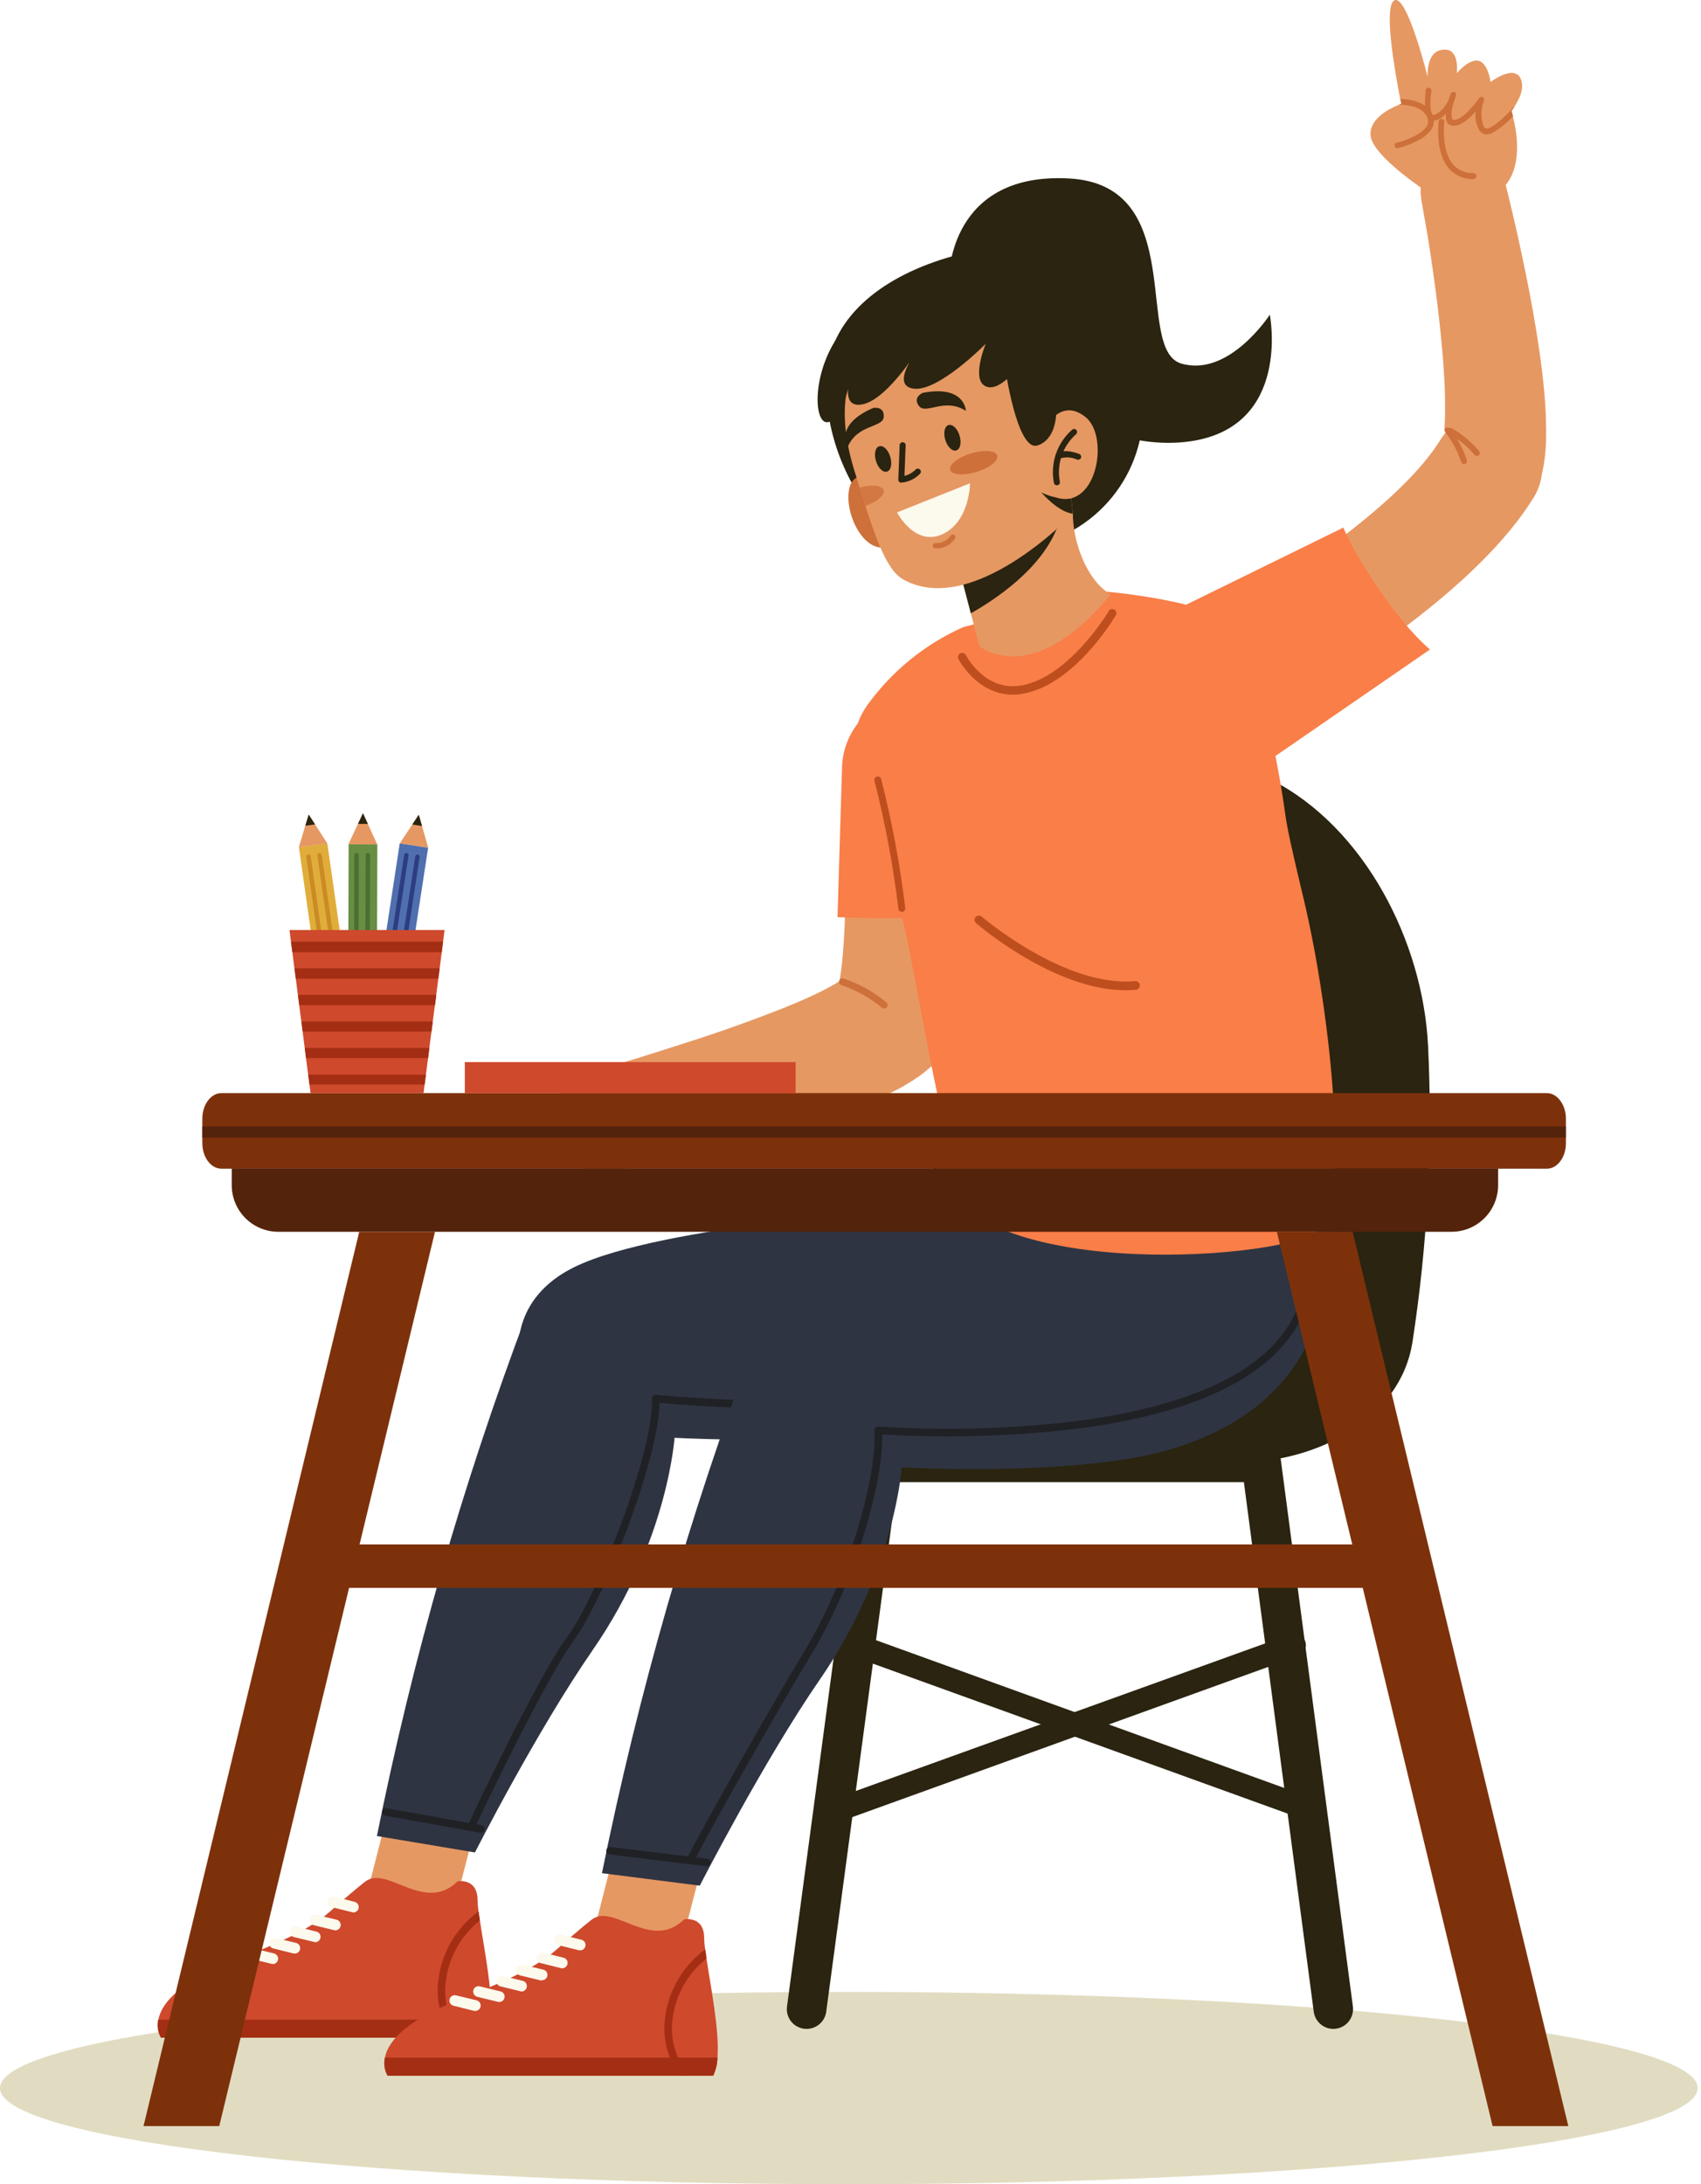 <svg width="271" height="348" viewBox="0 0 271 348" fill="none" xmlns="http://www.w3.org/2000/svg">
<path d="M135.237 348C209.927 348 270.475 341.141 270.475 332.679C270.475 324.218 209.927 317.358 135.237 317.358C60.548 317.358 0 324.218 0 332.679C0 341.141 60.548 348 135.237 348Z" fill="#E1DCC1"/>
<path d="M133.121 290.357C133.334 290.352 133.546 290.315 133.748 290.247L206.833 263.85C207.292 263.684 207.667 263.342 207.874 262.9C208.081 262.457 208.104 261.95 207.938 261.491C207.772 261.032 207.43 260.657 206.988 260.45C206.545 260.242 206.038 260.219 205.579 260.386L132.505 286.727C132.097 286.874 131.754 287.161 131.536 287.536C131.318 287.911 131.238 288.35 131.312 288.778C131.385 289.205 131.607 289.593 131.938 289.874C132.268 290.154 132.687 290.31 133.121 290.313V290.357Z" fill="#2A2410"/>
<path d="M209.236 290.357C209.671 290.357 210.092 290.203 210.424 289.923C210.757 289.644 210.98 289.256 211.055 288.827C211.13 288.399 211.052 287.958 210.834 287.582C210.616 287.206 210.272 286.919 209.863 286.771L135.92 260.001C135.693 259.919 135.451 259.882 135.21 259.893C134.968 259.904 134.731 259.962 134.512 260.065C134.293 260.168 134.096 260.313 133.933 260.491C133.77 260.67 133.643 260.879 133.561 261.106C133.479 261.334 133.442 261.575 133.453 261.817C133.464 262.059 133.523 262.296 133.625 262.515C133.728 262.734 133.873 262.931 134.051 263.094C134.23 263.257 134.439 263.383 134.666 263.466L208.609 290.203C208.809 290.286 209.021 290.338 209.236 290.357Z" fill="#2A2410"/>
<path d="M209.303 320.504L198.173 236.145H142.938L131.632 320.515C131.531 321.272 131.159 321.967 130.584 322.47C130.01 322.974 129.272 323.252 128.508 323.253C128.058 323.254 127.614 323.159 127.204 322.973C126.794 322.788 126.428 322.516 126.132 322.178C125.836 321.839 125.616 321.44 125.487 321.009C125.358 320.578 125.323 320.124 125.385 319.679L137.043 232.571C137.147 231.814 137.522 231.12 138.098 230.618C138.675 230.117 139.414 229.841 140.178 229.843H200.934C201.699 229.84 202.439 230.116 203.014 230.621C203.589 231.125 203.96 231.823 204.057 232.582L215.54 319.679C215.599 320.124 215.563 320.577 215.433 321.007C215.303 321.438 215.083 321.835 214.788 322.174C214.492 322.512 214.127 322.783 213.718 322.97C213.309 323.156 212.865 323.252 212.416 323.253C211.652 323.249 210.916 322.968 210.344 322.462C209.771 321.957 209.402 321.261 209.303 320.504Z" fill="#2A2410"/>
<path d="M146.094 231.46L197.226 233.011C209.72 233.011 223.105 226.17 225.03 213.818C227.444 198.21 228.277 182.399 227.516 166.624C226.702 150.016 217.408 131.868 202.615 124.279C202.615 124.279 195.686 158.518 205.596 205.921C201.845 223.926 146.094 231.46 146.094 231.46Z" fill="#2A2410"/>
<path d="M75.238 292.92L72.719 302.676L58.355 302.17L61.292 290.677L75.238 292.92Z" fill="#E69862"/>
<path d="M25.643 324.661H77.534C77.957 323.757 78.189 322.776 78.216 321.779C78.534 317.38 77.116 310.396 76.456 305.974C76.368 305.457 76.302 304.973 76.236 304.544C76.153 303.946 76.101 303.344 76.082 302.741C76.082 299.133 72.892 299.749 72.892 299.749C67.646 304.896 61.707 297.186 58.231 299.749C58.231 299.749 56.736 300.849 52.611 304.522C48.487 308.196 41.459 310.638 35.541 313.134C27.842 316.357 25.643 319.568 25.236 321.779C25.008 322.757 25.154 323.784 25.643 324.661Z" fill="#CF492C"/>
<path d="M25.651 324.661H77.542C77.965 323.758 78.197 322.777 78.224 321.78H25.2C24.986 322.763 25.147 323.79 25.651 324.661Z" fill="#A42E14"/>
<path d="M72.199 324.661H73.739C72.751 323.529 71.996 322.212 71.518 320.787C71.041 319.362 70.85 317.856 70.957 316.357C71.106 314.34 71.671 312.376 72.618 310.589C73.564 308.802 74.871 307.231 76.456 305.974C76.368 305.457 76.302 304.973 76.236 304.545C74.363 305.912 72.813 307.674 71.694 309.705C70.574 311.736 69.914 313.988 69.758 316.302C69.547 319.29 70.413 322.256 72.199 324.661Z" fill="#A42E14"/>
<path d="M53.448 307.547C53.653 307.541 53.849 307.462 54.001 307.324C54.152 307.186 54.249 306.998 54.274 306.795C54.3 306.592 54.251 306.386 54.138 306.215C54.025 306.045 53.854 305.92 53.657 305.864L50.358 305.061C50.145 305.028 49.928 305.075 49.748 305.194C49.569 305.313 49.441 305.495 49.39 305.704C49.339 305.913 49.368 306.134 49.472 306.323C49.576 306.511 49.747 306.654 49.951 306.722L53.25 307.525C53.315 307.543 53.382 307.551 53.448 307.547Z" fill="#FCF9ED"/>
<path d="M56.331 304.699C56.535 304.691 56.729 304.61 56.879 304.471C57.029 304.332 57.124 304.145 57.148 303.942C57.172 303.739 57.123 303.535 57.009 303.365C56.896 303.195 56.725 303.072 56.529 303.016L53.295 302.202C53.184 302.167 53.066 302.155 52.95 302.166C52.833 302.178 52.72 302.213 52.618 302.27C52.516 302.327 52.426 302.405 52.355 302.498C52.284 302.59 52.232 302.697 52.204 302.811C52.175 302.924 52.17 303.042 52.189 303.158C52.208 303.273 52.25 303.384 52.313 303.482C52.376 303.581 52.459 303.666 52.556 303.731C52.653 303.797 52.762 303.841 52.877 303.863L56.122 304.666C56.189 304.688 56.26 304.7 56.331 304.699Z" fill="#FCF9ED"/>
<path d="M50.219 309.438C50.41 309.437 50.593 309.372 50.743 309.255C50.892 309.137 50.998 308.974 51.044 308.789C51.072 308.68 51.078 308.567 51.062 308.455C51.045 308.344 51.006 308.237 50.948 308.141C50.89 308.045 50.813 307.961 50.722 307.895C50.63 307.829 50.527 307.781 50.417 307.756L47.184 306.942C46.969 306.901 46.747 306.945 46.563 307.062C46.379 307.18 46.247 307.364 46.194 307.576C46.141 307.787 46.17 308.012 46.276 308.202C46.383 308.393 46.558 308.536 46.766 308.603L50.066 309.405C50.115 309.422 50.167 309.433 50.219 309.438Z" fill="#FCF9ED"/>
<path d="M46.972 311.242C47.164 311.243 47.35 311.18 47.502 311.062C47.653 310.945 47.761 310.78 47.808 310.593C47.858 310.373 47.821 310.143 47.703 309.95C47.587 309.757 47.399 309.617 47.181 309.56L43.881 308.757C43.669 308.723 43.451 308.77 43.272 308.889C43.093 309.009 42.965 309.191 42.913 309.4C42.862 309.609 42.891 309.83 42.995 310.018C43.099 310.207 43.27 310.349 43.474 310.418L46.708 311.22C46.794 311.244 46.883 311.252 46.972 311.242Z" fill="#FCF9ED"/>
<path d="M43.45 312.925C43.661 312.927 43.865 312.85 44.023 312.71C44.182 312.57 44.283 312.377 44.307 312.167C44.332 311.957 44.278 311.746 44.156 311.573C44.035 311.401 43.854 311.279 43.648 311.232L40.414 310.429C40.2 310.389 39.978 310.432 39.794 310.549C39.61 310.667 39.478 310.851 39.424 311.063C39.371 311.274 39.401 311.499 39.507 311.689C39.613 311.88 39.788 312.023 39.996 312.09L43.296 312.892C43.346 312.909 43.398 312.92 43.45 312.925Z" fill="#FCF9ED"/>
<path d="M39.594 314.399C39.806 314.404 40.012 314.329 40.173 314.19C40.333 314.051 40.436 313.857 40.462 313.647C40.488 313.436 40.435 313.223 40.313 313.05C40.192 312.876 40.01 312.753 39.803 312.706L36.504 311.903C36.283 311.85 36.051 311.886 35.857 312.003C35.664 312.121 35.524 312.31 35.47 312.53C35.442 312.639 35.436 312.752 35.453 312.864C35.469 312.975 35.508 313.082 35.566 313.178C35.624 313.274 35.701 313.358 35.792 313.424C35.884 313.49 35.987 313.538 36.097 313.563L39.341 314.366L39.594 314.399Z" fill="#FCF9ED"/>
<path d="M161.464 195.11C161.464 195.11 175.509 219.175 149.421 226.456C132.516 231.185 93.68 229.348 88.137 226.456C82.594 223.563 77.732 208.594 91.558 201.852C105.383 195.11 146.077 192.547 146.077 192.547L161.464 195.11Z" fill="#2E3442"/>
<path d="M211.813 192.316C211.813 192.316 214.012 213.213 197.284 221.275C180.555 229.337 150.375 215.6 144.172 209.023C137.969 202.446 149.924 184.232 149.924 184.232C149.924 184.232 152.19 204.041 211.813 192.316Z" fill="#2E3442"/>
<path d="M107.509 228.611C107.509 228.611 106.607 245.252 94.443 262.871C85.446 275.882 75.669 295.141 75.669 295.141L60.051 292.523C65.725 264.255 73.688 236.495 83.862 209.518C83.862 209.518 102.087 217.612 107.509 228.611Z" fill="#2E3442"/>
<path d="M76.609 291.995H76.499L61.365 289.278C61.287 289.265 61.213 289.236 61.147 289.194C61.081 289.152 61.023 289.097 60.978 289.033C60.933 288.968 60.901 288.896 60.885 288.819C60.868 288.742 60.867 288.663 60.881 288.585C60.908 288.428 60.996 288.288 61.126 288.195C61.255 288.103 61.416 288.065 61.574 288.09L76.719 290.807C76.796 290.82 76.87 290.849 76.937 290.891C77.003 290.933 77.061 290.988 77.106 291.052C77.15 291.117 77.182 291.189 77.199 291.266C77.216 291.343 77.217 291.423 77.203 291.5C77.177 291.639 77.104 291.764 76.995 291.855C76.887 291.945 76.75 291.995 76.609 291.995Z" fill="#202124"/>
<path d="M75.237 291.302C75.15 291.301 75.064 291.282 74.984 291.247C74.84 291.178 74.729 291.055 74.676 290.904C74.622 290.754 74.63 290.589 74.698 290.444C75.149 289.487 85.697 267.083 90.404 260.748C95.111 254.413 104.196 231.25 103.877 222.858C103.871 222.772 103.885 222.686 103.918 222.606C103.95 222.526 104 222.454 104.064 222.396C104.127 222.337 104.202 222.293 104.283 222.266C104.365 222.24 104.452 222.232 104.537 222.242C104.922 222.242 143.659 226.059 166.327 219.548C166.405 219.515 166.49 219.498 166.576 219.5C166.662 219.502 166.746 219.523 166.823 219.56C166.9 219.597 166.969 219.65 167.024 219.715C167.079 219.78 167.12 219.857 167.143 219.939C167.167 220.021 167.172 220.108 167.16 220.192C167.148 220.277 167.118 220.358 167.072 220.43C167.026 220.502 166.965 220.564 166.893 220.611C166.822 220.658 166.741 220.689 166.657 220.703C145.429 226.807 110.366 224.002 105.065 223.496C104.944 232.735 96.123 254.985 91.35 261.463C86.763 267.666 75.875 290.686 75.765 290.917C75.722 291.024 75.65 291.117 75.556 291.185C75.463 291.253 75.352 291.294 75.237 291.302Z" fill="#202124"/>
<path d="M134.321 124.642L134.42 127.216L134.497 129.866C134.552 131.626 134.574 133.397 134.607 135.157C134.673 138.676 134.662 142.185 134.607 145.594C134.607 147.299 134.497 148.993 134.387 150.609C134.277 152.226 134.134 153.799 133.936 155.13C133.837 155.79 133.727 156.384 133.639 156.758C133.639 156.934 133.562 157.077 133.639 157.022V156.967L133.716 156.824L133.815 156.659C133.981 156.381 134.172 156.119 134.387 155.878C134.469 155.774 134.566 155.681 134.673 155.603C134.59 155.704 134.494 155.792 134.387 155.867C133.933 156.206 133.459 156.518 132.968 156.802C131.802 157.484 130.394 158.187 128.921 158.858C127.447 159.529 125.874 160.189 124.29 160.816C121.101 162.07 117.801 163.28 114.447 164.435C111.092 165.589 107.705 166.634 104.284 167.734C102.583 168.277 100.874 168.805 99.159 169.318L94.044 170.825L93.89 170.88C91.898 171.463 90.207 172.791 89.169 174.589C88.13 176.386 87.824 178.515 88.314 180.532C88.804 182.549 90.052 184.301 91.799 185.422C93.546 186.543 95.658 186.948 97.696 186.553L100.49 186.025L103.228 185.464C105.054 185.09 106.887 184.697 108.727 184.287C112.368 183.484 115.997 182.593 119.649 181.658C123.3 180.723 126.941 179.689 130.647 178.491C132.495 177.886 134.354 177.248 136.246 176.533C138.137 175.818 140.073 175.026 142.13 174.003C143.266 173.45 144.367 172.829 145.429 172.145C146.092 171.725 146.731 171.27 147.343 170.781C147.673 170.506 148.047 170.187 148.443 169.835C148.874 169.433 149.281 169.007 149.664 168.559C150.166 167.963 150.618 167.326 151.017 166.656L151.193 166.348L151.358 166.051L151.534 165.699C151.655 165.468 151.775 165.226 151.863 165.017C152.197 164.267 152.491 163.5 152.743 162.719C153.139 161.502 153.47 160.265 153.733 159.012C154.217 156.758 154.536 154.712 154.778 152.688C155.02 150.664 155.218 148.718 155.372 146.782C155.658 142.911 155.823 139.083 155.922 135.333C155.922 133.441 155.922 131.549 155.988 129.668V126.765V125.346V123.872C155.988 122.433 155.701 121.009 155.143 119.682C154.586 118.356 153.768 117.154 152.74 116.148C151.711 115.141 150.492 114.351 149.153 113.823C147.815 113.294 146.384 113.039 144.945 113.071C143.507 113.103 142.089 113.423 140.776 114.01C139.462 114.598 138.279 115.443 137.297 116.494C136.314 117.545 135.552 118.782 135.054 120.132C134.556 121.483 134.333 122.919 134.398 124.356V124.642H134.321Z" fill="#E69862"/>
<path d="M140.857 160.695C140.97 160.696 141.081 160.663 141.174 160.599C141.267 160.535 141.338 160.444 141.378 160.338C141.417 160.233 141.423 160.117 141.395 160.008C141.367 159.899 141.306 159.801 141.22 159.727C139.207 158.023 136.884 156.724 134.379 155.9C134.24 155.858 134.091 155.873 133.964 155.941C133.836 156.009 133.74 156.125 133.697 156.263C133.655 156.403 133.67 156.553 133.738 156.683C133.806 156.812 133.921 156.91 134.06 156.956C136.411 157.741 138.594 158.961 140.494 160.552C140.542 160.599 140.599 160.635 140.661 160.66C140.724 160.685 140.79 160.696 140.857 160.695Z" fill="#CD703A"/>
<path d="M134.143 122.64L133.428 146.122C141.47 146.481 149.527 146.257 157.536 145.451C159.395 138.434 159.175 130.24 158.295 121.672C158.005 118.699 156.632 115.936 154.438 113.909C152.244 111.881 149.382 110.73 146.395 110.674H145.889C142.75 110.72 139.756 112.003 137.557 114.243C135.358 116.484 134.131 119.501 134.143 122.64Z" fill="#F97E48"/>
<path d="M111.383 298.968L108.853 308.713L94.5 308.207L97.426 296.724L111.383 298.968Z" fill="#E69862"/>
<path d="M61.746 330.711H113.626C114.048 329.807 114.28 328.826 114.308 327.829C114.638 323.43 113.208 316.435 112.548 312.024C112.471 311.507 112.394 311.023 112.339 310.583C112.25 309.986 112.199 309.383 112.185 308.78C112.185 305.183 108.995 305.799 108.995 305.799C103.749 310.946 97.799 303.225 94.335 305.799C94.335 305.799 92.839 306.899 88.714 310.572C84.59 314.246 77.595 316.732 71.623 319.228C63.924 322.44 61.724 325.662 61.317 327.873C61.113 328.84 61.265 329.848 61.746 330.711Z" fill="#CF492C"/>
<path d="M61.747 330.71H113.627C114.048 329.806 114.281 328.825 114.309 327.828H61.318C61.102 328.809 61.255 329.835 61.747 330.71Z" fill="#A42E14"/>
<path d="M108.327 330.71H109.867C108.876 329.579 108.119 328.263 107.639 326.838C107.16 325.413 106.967 323.906 107.073 322.406C107.222 320.39 107.787 318.425 108.734 316.638C109.68 314.851 110.988 313.28 112.573 312.024C112.496 311.507 112.419 311.023 112.364 310.583C110.492 311.952 108.941 313.714 107.82 315.745C106.699 317.776 106.035 320.026 105.875 322.34C105.672 325.333 106.541 328.3 108.327 330.71Z" fill="#A42E14"/>
<path d="M89.599 313.596C89.803 313.59 89.999 313.511 90.151 313.373C90.302 313.235 90.4 313.048 90.425 312.844C90.45 312.641 90.402 312.435 90.288 312.265C90.175 312.094 90.005 311.969 89.808 311.913L86.508 311.1C86.296 311.066 86.078 311.113 85.899 311.232C85.719 311.351 85.591 311.533 85.54 311.743C85.489 311.952 85.518 312.172 85.622 312.361C85.726 312.549 85.897 312.692 86.101 312.76L89.335 313.563L89.599 313.596Z" fill="#FCF9ED"/>
<path d="M92.455 310.737C92.66 310.731 92.856 310.652 93.007 310.514C93.159 310.376 93.256 310.188 93.281 309.985C93.306 309.782 93.258 309.576 93.145 309.405C93.032 309.235 92.861 309.11 92.664 309.054L89.365 308.251C89.255 308.223 89.142 308.218 89.031 308.234C88.919 308.251 88.812 308.289 88.716 308.348C88.62 308.406 88.536 308.483 88.47 308.574C88.404 308.665 88.356 308.769 88.331 308.878C88.277 309.098 88.314 309.331 88.431 309.524C88.548 309.718 88.738 309.857 88.957 309.912L92.191 310.715L92.455 310.737Z" fill="#FCF9ED"/>
<path d="M86.36 315.5C86.551 315.499 86.737 315.434 86.888 315.317C87.039 315.2 87.147 315.036 87.196 314.851C87.224 314.742 87.23 314.628 87.213 314.517C87.196 314.405 87.158 314.298 87.1 314.202C87.041 314.106 86.964 314.022 86.873 313.956C86.782 313.89 86.679 313.843 86.569 313.817L83.269 313.014C83.051 312.96 82.82 312.995 82.626 313.11C82.433 313.225 82.293 313.412 82.236 313.63C82.201 313.743 82.189 313.863 82.203 313.98C82.216 314.098 82.253 314.212 82.311 314.315C82.37 314.418 82.449 314.508 82.544 314.58C82.639 314.651 82.747 314.702 82.862 314.73L86.162 315.533L86.36 315.5Z" fill="#FCF9ED"/>
<path d="M83.118 317.292C83.322 317.284 83.516 317.203 83.666 317.064C83.816 316.925 83.911 316.738 83.935 316.535C83.959 316.332 83.909 316.128 83.796 315.958C83.683 315.788 83.512 315.665 83.316 315.609L80.082 314.795C79.868 314.755 79.646 314.798 79.462 314.916C79.278 315.034 79.146 315.217 79.092 315.429C79.039 315.641 79.069 315.865 79.175 316.056C79.281 316.247 79.456 316.39 79.664 316.456L82.909 317.259C82.977 317.281 83.047 317.292 83.118 317.292Z" fill="#FCF9ED"/>
<path d="M79.535 318.964C79.727 318.963 79.912 318.898 80.064 318.781C80.215 318.664 80.323 318.5 80.371 318.315C80.399 318.206 80.405 318.092 80.388 317.981C80.372 317.869 80.333 317.762 80.275 317.666C80.216 317.57 80.139 317.486 80.048 317.42C79.957 317.354 79.854 317.307 79.744 317.281L76.445 316.478C76.226 316.424 75.995 316.459 75.802 316.574C75.608 316.689 75.468 316.876 75.411 317.094C75.358 317.315 75.393 317.549 75.51 317.745C75.628 317.94 75.817 318.082 76.038 318.139L79.337 318.942L79.535 318.964Z" fill="#FCF9ED"/>
<path d="M75.745 320.394C75.95 320.388 76.146 320.309 76.297 320.171C76.449 320.033 76.546 319.845 76.571 319.642C76.597 319.439 76.548 319.233 76.435 319.062C76.322 318.892 76.151 318.767 75.954 318.711L72.655 317.908C72.546 317.881 72.434 317.876 72.323 317.893C72.213 317.91 72.107 317.948 72.012 318.006C71.916 318.064 71.833 318.14 71.767 318.229C71.701 318.319 71.653 318.421 71.626 318.53C71.6 318.638 71.594 318.75 71.611 318.861C71.628 318.971 71.666 319.077 71.724 319.172C71.782 319.268 71.858 319.351 71.948 319.417C72.037 319.483 72.139 319.531 72.248 319.558L75.481 320.372L75.745 320.394Z" fill="#FCF9ED"/>
<path d="M211.014 203.315C211.014 203.315 211.718 223.882 185.63 231.163C168.725 235.892 129.889 234.055 124.346 231.163C118.803 228.27 113.952 213.301 127.778 206.559C141.603 199.817 178.206 199.806 178.206 199.806L211.014 203.315Z" fill="#2E3442"/>
<path d="M143.713 233.285C143.713 233.285 142.811 249.926 130.647 267.545C121.661 280.557 111.487 300.431 111.487 300.431L95.902 298.44C101.71 269.757 109.801 241.585 120.099 214.192C120.099 214.192 138.302 222.32 143.713 233.285Z" fill="#2E3442"/>
<path d="M110.056 296.803C109.969 296.818 109.88 296.818 109.792 296.803C109.649 296.729 109.541 296.604 109.489 296.452C109.438 296.3 109.448 296.133 109.517 295.989C112.091 290.764 124.09 269.746 128.017 263.312C135.782 250.576 139.818 234.122 139.301 227.941C139.291 227.855 139.301 227.767 139.329 227.686C139.358 227.604 139.405 227.529 139.466 227.468C139.526 227.404 139.6 227.354 139.682 227.324C139.764 227.293 139.852 227.282 139.939 227.292C150.429 227.96 160.957 227.673 171.395 226.434C180.733 225.235 188.442 223.135 194.305 220.319C201.542 216.789 205.952 212.026 207.426 206.164C207.436 206.079 207.464 205.997 207.508 205.923C207.552 205.849 207.611 205.786 207.682 205.737C207.752 205.688 207.832 205.655 207.916 205.639C208.001 205.623 208.088 205.626 208.171 205.646C208.254 205.667 208.332 205.705 208.4 205.758C208.467 205.81 208.523 205.877 208.563 205.953C208.602 206.029 208.626 206.113 208.631 206.198C208.636 206.284 208.622 206.37 208.592 206.45C207.03 212.675 202.4 217.712 194.822 221.408C188.838 224.323 181.007 226.423 171.538 227.633C161.25 228.856 150.874 229.157 140.533 228.535C140.808 236.069 136.134 252.358 129.051 263.939C125.135 270.362 113.158 291.314 110.595 296.528C110.538 296.618 110.458 296.691 110.363 296.739C110.268 296.787 110.162 296.809 110.056 296.803Z" fill="#202124"/>
<path d="M112.52 297.329L97.122 295.46C97.044 295.45 96.969 295.426 96.901 295.387C96.832 295.349 96.772 295.297 96.723 295.235C96.675 295.173 96.639 295.103 96.618 295.027C96.597 294.951 96.591 294.872 96.6 294.794C96.609 294.716 96.634 294.641 96.673 294.572C96.711 294.504 96.763 294.444 96.825 294.395C96.886 294.347 96.957 294.311 97.033 294.29C97.108 294.269 97.187 294.263 97.265 294.272L112.663 296.142C112.822 296.161 112.967 296.242 113.066 296.368C113.165 296.494 113.21 296.654 113.191 296.813C113.164 296.967 113.08 297.106 112.956 297.201C112.832 297.297 112.677 297.343 112.52 297.329Z" fill="#202124"/>
<path d="M143.805 146.584C144.102 147.684 144.41 149.114 144.729 150.731C144.85 151.291 144.96 151.83 145.081 152.468C146.071 157.517 147.281 164.171 148.656 171.045C148.777 171.661 148.909 172.288 149.041 172.903C152.186 187.696 147.853 180.888 149.041 185.673C153.649 204.084 202.207 200.961 209.631 196.407C215.262 192.943 212.172 162.015 207.695 143.208C207.542 142.57 207.399 141.943 207.245 141.327C206.035 136.202 205.045 132 204.737 129.514C203.131 117.944 199.953 105.824 197.5 100.764C195.047 95.705 175.206 94.165 175.206 94.165L153.429 99.928C147.378 102.635 142.144 106.882 138.251 112.247C131.674 121.299 140.726 134.629 143.805 146.584Z" fill="#F97E48"/>
<path d="M143.67 145.276H143.725C143.797 145.27 143.867 145.25 143.931 145.217C143.995 145.184 144.052 145.139 144.098 145.083C144.144 145.028 144.178 144.964 144.199 144.895C144.22 144.826 144.227 144.753 144.22 144.682C143.389 137.75 142.107 130.879 140.381 124.115C140.343 123.975 140.25 123.856 140.125 123.784C139.999 123.712 139.85 123.692 139.71 123.73C139.641 123.746 139.575 123.777 139.517 123.819C139.459 123.861 139.411 123.915 139.374 123.976C139.337 124.038 139.313 124.106 139.302 124.177C139.292 124.248 139.296 124.32 139.314 124.389C141.025 131.097 142.299 137.908 143.131 144.781C143.142 144.916 143.203 145.042 143.303 145.134C143.403 145.225 143.534 145.276 143.67 145.276Z" fill="#BE4E1E"/>
<path d="M245.686 74.775C245.653 76.329 245.209 77.847 244.399 79.174C240.164 86.093 232.641 93.472 222.05 101.237C217.448 104.608 212.675 107.739 207.752 110.619C205.739 111.767 203.353 112.068 201.118 111.457C198.883 110.845 196.983 109.371 195.835 107.358C194.687 105.345 194.386 102.959 194.997 100.724C195.609 98.49 197.083 96.589 199.096 95.441C205.442 91.812 223.293 80.175 229.496 70.046C230.5 68.412 232.014 67.155 233.804 66.466C235.594 65.778 237.56 65.697 239.4 66.236C241.24 66.775 242.853 67.903 243.988 69.448C245.124 70.993 245.72 72.869 245.686 74.786V74.775Z" fill="#E69862"/>
<path d="M245.691 75.358C245.57 75.875 245.427 76.458 245.229 76.997L238.19 73.092C235.528 71.608 232.691 70.233 230.106 68.55C230.172 67.758 230.205 66.911 230.227 66.031C230.227 64.283 230.227 62.424 230.117 60.532C230.007 58.64 229.875 56.749 229.688 54.835C229.336 50.996 228.863 47.136 228.302 43.231C228.027 41.296 227.741 39.349 227.422 37.413L226.905 34.488L226.41 31.628V31.507C226.137 29.788 226.534 28.03 227.518 26.595C228.503 25.16 230.001 24.157 231.702 23.793C233.404 23.43 235.181 23.732 236.666 24.64C238.152 25.547 239.232 26.989 239.686 28.669L240.071 30.198L240.434 31.705L241.148 34.697C241.61 36.691 242.054 38.693 242.479 40.702C243.337 44.716 244.118 48.764 244.789 52.888C245.119 54.945 245.427 57.024 245.68 59.146C245.933 61.269 246.142 63.425 246.263 65.745C246.263 66.845 246.351 68.022 246.329 69.243C246.324 70.544 246.243 71.844 246.087 73.136C245.999 73.785 245.878 74.533 245.691 75.358Z" fill="#E69862"/>
<path d="M227.561 30.715C227.561 30.715 234.765 34.114 239.219 30.154C242.804 26.954 241.617 20.773 241.023 18.518C240.88 17.968 240.77 17.66 240.77 17.66C240.957 17.437 241.13 17.202 241.287 16.956C241.969 15.944 242.991 14.02 242.244 12.469C241.144 10.269 237.47 13.063 237.47 13.063C237.47 13.063 237.096 10.06 235.567 9.686C234.039 9.312 232.103 11.655 232.103 11.655C232.103 11.655 232.543 8.069 230.398 7.915C227.187 7.695 227.451 11.897 227.44 12.216C227.363 11.897 224.03 -1.378 222.061 0.117C220.357 1.382 222.479 12.722 223.084 15.79C223.183 16.285 223.249 16.56 223.249 16.56C223.107 16.602 222.967 16.654 222.831 16.714C221.61 17.198 218.102 18.837 218.355 21.608C218.663 24.919 227.561 30.715 227.561 30.715Z" fill="#E69862"/>
<path d="M230.559 19.53C230.682 19.702 230.849 19.839 231.042 19.926C231.235 20.013 231.448 20.047 231.659 20.025C232.879 20.025 234.177 18.804 235.101 17.759C234.962 18.792 235.162 19.842 235.673 20.751C235.809 20.958 235.995 21.127 236.215 21.243C236.434 21.358 236.679 21.416 236.927 21.411C237.342 21.361 237.74 21.218 238.093 20.993C239.185 20.299 240.183 19.467 241.062 18.518C240.919 17.979 240.82 17.66 240.82 17.66C240.82 17.66 241.04 17.396 241.337 16.956C241.253 16.984 241.177 17.033 241.117 17.099C240.017 18.386 237.818 20.454 236.894 20.476C236.799 20.484 236.704 20.464 236.62 20.419C236.536 20.374 236.467 20.306 236.421 20.223C235.877 18.891 235.877 17.398 236.421 16.066C236.46 15.959 236.46 15.843 236.422 15.736C236.384 15.63 236.309 15.54 236.212 15.483C236.11 15.432 235.993 15.421 235.883 15.452C235.774 15.482 235.679 15.552 235.618 15.648C234.991 16.593 233.055 19.057 231.67 19.112C231.615 19.119 231.559 19.113 231.508 19.094C231.456 19.075 231.41 19.043 231.373 19.002C231.178 18.276 231.212 17.508 231.472 16.802C231.491 16.706 231.517 16.61 231.549 16.517C231.656 16.086 231.792 15.664 231.956 15.252C232 15.141 232 15.017 231.954 14.906C231.909 14.795 231.823 14.706 231.714 14.658H231.626C231.522 14.644 231.416 14.665 231.325 14.716C231.234 14.768 231.162 14.848 231.12 14.944C231.043 15.175 230.812 15.769 230.625 16.483C230.463 17.076 230.37 17.685 230.35 18.298C230.299 18.72 230.371 19.148 230.559 19.53Z" fill="#CD703A"/>
<path d="M227.717 18.902C227.864 19.034 228.042 19.127 228.234 19.171C228.426 19.215 228.627 19.21 228.817 19.155C229.352 18.991 229.834 18.688 230.214 18.276C230.633 17.826 231.002 17.332 231.313 16.802C231.333 16.705 231.358 16.609 231.39 16.516C231.378 15.892 231.434 15.269 231.555 14.657H231.467C231.172 15.286 230.838 15.896 230.466 16.483C230.049 17.277 229.385 17.914 228.575 18.297C228.377 18.297 228.3 18.297 228.267 18.297C227.772 17.846 227.838 15.768 228.047 14.503C228.063 14.384 228.031 14.263 227.959 14.166C227.887 14.07 227.781 14.005 227.662 13.986C227.602 13.975 227.54 13.976 227.48 13.99C227.421 14.004 227.365 14.029 227.315 14.065C227.266 14.101 227.224 14.147 227.193 14.2C227.162 14.252 227.142 14.31 227.134 14.371C227.112 14.888 226.672 17.956 227.717 18.902Z" fill="#CD703A"/>
<path d="M222.724 23.599C223.905 23.301 225.044 22.854 226.112 22.269C226.944 21.857 227.648 21.226 228.147 20.443C228.308 20.156 228.407 19.837 228.435 19.509C228.464 19.181 228.421 18.851 228.312 18.54C227.531 16.23 224.726 15.812 223.109 15.757C223.208 16.252 223.274 16.527 223.274 16.527C223.132 16.569 222.992 16.621 222.856 16.681C224.198 16.681 226.816 16.967 227.443 18.881C227.512 19.071 227.538 19.275 227.519 19.476C227.5 19.678 227.437 19.873 227.333 20.047C226.552 21.477 223.582 22.488 222.504 22.753C222.387 22.784 222.286 22.86 222.224 22.965C222.162 23.07 222.144 23.195 222.174 23.313C222.212 23.422 222.29 23.513 222.393 23.566C222.495 23.619 222.614 23.631 222.724 23.599Z" fill="#CD703A"/>
<path d="M234.983 28.439C235.052 28.398 235.109 28.34 235.15 28.271C235.19 28.202 235.212 28.123 235.214 28.043C235.216 27.983 235.205 27.923 235.183 27.867C235.161 27.811 235.128 27.76 235.086 27.717C235.044 27.674 234.994 27.64 234.938 27.617C234.883 27.593 234.823 27.581 234.763 27.581C234.159 27.607 233.556 27.5 232.998 27.268C232.439 27.037 231.938 26.686 231.53 26.24C229.539 23.941 230.1 19.541 230.111 19.497C230.124 19.435 230.125 19.371 230.112 19.308C230.099 19.246 230.074 19.186 230.037 19.134C230 19.082 229.953 19.038 229.899 19.005C229.844 18.972 229.783 18.951 229.72 18.942C229.657 18.934 229.592 18.939 229.531 18.956C229.47 18.974 229.413 19.004 229.364 19.045C229.315 19.086 229.275 19.136 229.246 19.193C229.218 19.25 229.201 19.313 229.198 19.377C229.198 19.575 228.582 24.238 230.837 26.845C231.325 27.397 231.929 27.835 232.606 28.127C233.283 28.42 234.015 28.56 234.752 28.538C234.836 28.523 234.915 28.49 234.983 28.439Z" fill="#CD703A"/>
<path d="M230.21 68.792C230.231 68.837 230.261 68.878 230.298 68.913C231.392 70.328 232.236 71.92 232.794 73.62C232.835 73.741 232.921 73.841 233.034 73.898C233.147 73.956 233.278 73.967 233.399 73.928C233.459 73.909 233.514 73.877 233.561 73.836C233.608 73.795 233.647 73.744 233.674 73.688C233.702 73.632 233.718 73.57 233.722 73.508C233.726 73.445 233.717 73.383 233.696 73.323C233.101 71.482 232.177 69.765 230.969 68.253C230.925 68.207 230.873 68.171 230.816 68.146C230.758 68.122 230.696 68.109 230.633 68.109C230.57 68.109 230.508 68.122 230.451 68.146C230.393 68.171 230.341 68.207 230.298 68.253C230.23 68.324 230.186 68.413 230.17 68.509C230.155 68.605 230.168 68.704 230.21 68.792Z" fill="#CD703A"/>
<path d="M230.693 68.99L230.825 69.067C232.381 69.959 233.77 71.117 234.928 72.487C234.969 72.534 235.019 72.573 235.075 72.6C235.131 72.628 235.192 72.644 235.254 72.648C235.316 72.652 235.379 72.644 235.438 72.624C235.497 72.604 235.552 72.572 235.599 72.531C235.645 72.49 235.684 72.44 235.711 72.384C235.739 72.328 235.755 72.267 235.759 72.205C235.764 72.142 235.755 72.08 235.735 72.021C235.715 71.962 235.684 71.907 235.643 71.86C234.406 70.387 232.916 69.147 231.243 68.198C231.187 68.171 231.126 68.156 231.064 68.153C231.002 68.151 230.94 68.161 230.882 68.184C230.824 68.207 230.772 68.241 230.728 68.285C230.684 68.329 230.65 68.382 230.627 68.44C230.581 68.527 230.562 68.627 230.574 68.725C230.586 68.823 230.627 68.916 230.693 68.99Z" fill="#CD703A"/>
<path d="M188.977 96.343L214.021 84.058C215.561 87.918 222.05 98.565 227.824 103.481L202.649 120.826C202.649 120.826 187.493 110.234 188.977 96.343Z" fill="#F97E48"/>
<path d="M181.115 157.693H180.961C169.215 158.793 156.072 147.563 155.511 147.09C155.372 146.973 155.285 146.805 155.268 146.624C155.252 146.443 155.307 146.263 155.423 146.122C155.481 146.051 155.553 145.993 155.634 145.951C155.715 145.908 155.804 145.883 155.896 145.876C155.987 145.869 156.079 145.88 156.166 145.909C156.253 145.938 156.333 145.984 156.401 146.045C156.533 146.155 169.666 157.352 180.818 156.318C180.99 156.298 181.164 156.344 181.304 156.446C181.444 156.548 181.541 156.699 181.575 156.868C181.61 157.038 181.579 157.215 181.49 157.363C181.401 157.512 181.259 157.621 181.093 157.671L181.115 157.693Z" fill="#BE4E1E"/>
<path d="M162.507 110.597C170.866 109.497 177.388 98.664 177.652 98.202C177.728 98.132 177.786 98.045 177.823 97.948C177.86 97.852 177.874 97.748 177.864 97.645C177.854 97.543 177.82 97.444 177.766 97.356C177.711 97.268 177.637 97.194 177.549 97.14C177.462 97.086 177.363 97.052 177.26 97.042C177.157 97.032 177.053 97.046 176.957 97.083C176.86 97.12 176.774 97.179 176.704 97.254C176.634 97.33 176.582 97.421 176.553 97.52C176.487 97.619 170.085 108.222 162.375 109.266C156.876 110.003 154.006 104.614 153.885 104.383C153.801 104.226 153.659 104.107 153.489 104.055C153.319 104.002 153.135 104.019 152.977 104.103C152.82 104.186 152.702 104.328 152.649 104.498C152.596 104.668 152.614 104.852 152.697 105.01C152.84 105.274 156.15 111.455 162.595 110.597H162.507Z" fill="#BE4E1E"/>
<path d="M144.106 46.201C146.761 43.693 149.998 41.886 153.525 40.942C157.053 39.998 160.76 39.947 164.312 40.794C167.865 41.641 171.15 43.359 173.872 45.793C176.595 48.227 178.668 51.3 179.906 54.736C180.302 55.836 180.676 56.99 181.006 58.2L181.27 59.124C182.789 64.392 182.298 70.036 179.892 74.962C177.486 79.888 173.336 83.745 168.248 85.784C167.148 86.224 166.125 86.686 165.08 87.159C162.262 88.466 159.199 89.164 156.092 89.206C152.986 89.248 149.906 88.634 147.053 87.403C144.2 86.173 141.639 84.355 139.537 82.067C137.435 79.779 135.84 77.073 134.856 74.126L134.482 73.026C133.241 69.311 133.015 65.331 133.827 61.498C134.64 57.666 136.46 54.12 139.102 51.227C140.63 49.589 142.302 47.873 144.106 46.201Z" fill="#2A2410"/>
<path d="M164.304 86.73C164.304 86.73 175.995 83.332 178.184 70.992C180.263 59.234 177.227 53.537 173.301 47.675C170.342 43.275 161.785 37.776 150.864 41.076C139.942 44.375 132.001 50.974 131.649 60.4C131.011 77.931 147.025 97.729 164.304 86.73Z" fill="#2A2410"/>
<path d="M151.207 44.001C151.207 44.001 151.284 27.338 170.399 28.438C189.515 29.538 180.595 55.692 188.206 57.925C195.817 60.158 202.306 50.138 202.306 50.138C202.306 50.138 205.826 68.066 189.504 70.331C173.182 72.597 153.913 57.353 151.207 44.001Z" fill="#2A2410"/>
<path d="M140.029 76.755C140.029 76.755 135.861 74.071 135.234 78.218C134.607 82.364 138.181 89.304 142.482 86.675L140.029 76.755Z" fill="#CD703A"/>
<path d="M153.43 92.978L156.047 102.965C156.047 102.965 164.395 109.982 176.944 94.727C172.941 92.307 170.895 86.016 170.928 81.815C170.003 82.559 169.145 83.383 168.366 84.278C168.016 84.605 167.648 84.914 167.266 85.202C163.834 88.051 158.522 91.845 153.43 92.978Z" fill="#E69862"/>
<path d="M153.43 92.978L154.673 97.719C158.654 95.453 165.671 90.779 168.344 84.279L167.244 85.203C163.834 88.051 158.522 91.846 153.43 92.978Z" fill="#2A2410"/>
<path d="M136.947 77.679C137.266 78.713 137.574 79.692 137.871 80.605C140.071 87.479 141.721 91.108 143.909 92.329C154.908 98.433 170.416 82.376 170.911 81.859C170.856 81.023 170.768 80.209 170.68 79.406C169.955 73.078 168.287 66.894 165.73 61.06C165.011 58.067 163.351 55.383 160.993 53.403C158.635 51.423 155.704 50.252 152.631 50.062C146.12 49.721 141.633 53.911 138.784 55.847C134.473 58.773 133.362 65.845 136.012 74.633C136.342 75.718 136.654 76.733 136.947 77.679Z" fill="#E69862"/>
<path d="M154.539 76.997C154.539 76.997 154.539 82.749 150.503 84.938C145.906 87.434 142.914 81.638 142.914 81.638L154.539 76.997Z" fill="#FCF9ED"/>
<path d="M149.289 87.369H148.97C148.915 87.363 148.862 87.347 148.813 87.321C148.765 87.294 148.722 87.259 148.687 87.216C148.652 87.173 148.626 87.124 148.611 87.07C148.595 87.017 148.59 86.962 148.596 86.907C148.6 86.852 148.615 86.799 148.641 86.751C148.666 86.702 148.7 86.659 148.742 86.624C148.784 86.589 148.833 86.563 148.885 86.547C148.938 86.532 148.993 86.527 149.047 86.533C149.515 86.558 149.982 86.461 150.402 86.253C150.822 86.045 151.181 85.732 151.445 85.345C151.473 85.298 151.51 85.257 151.555 85.225C151.599 85.193 151.649 85.17 151.703 85.157C151.756 85.145 151.812 85.144 151.865 85.153C151.919 85.163 151.971 85.183 152.017 85.213C152.11 85.274 152.176 85.369 152.201 85.478C152.226 85.587 152.207 85.701 152.149 85.796C151.838 86.273 151.415 86.666 150.916 86.94C150.417 87.215 149.858 87.362 149.289 87.369Z" fill="#CD703A"/>
<path d="M147.018 62.589C147.018 62.589 145.324 63.293 146.424 64.701C147.524 66.108 150.483 63.282 153.881 65.459C153.881 65.459 153.782 61.302 147.018 62.589Z" fill="#2A2410"/>
<path d="M151.389 74.863C151.642 75.677 153.512 75.82 155.58 75.193C157.647 74.566 159.121 73.389 158.879 72.576C158.637 71.762 156.757 71.619 154.689 72.246C152.621 72.872 151.147 74.049 151.389 74.863Z" fill="#CD703A"/>
<g opacity="0.8">
<path d="M136.945 77.678C137.264 78.712 137.572 79.691 137.869 80.604C139.739 79.955 141.026 78.866 140.795 78.107C140.564 77.349 138.925 77.162 136.945 77.678Z" fill="#CD703A"/>
</g>
<path d="M150.605 70.09C150.946 71.19 151.705 71.96 152.354 71.762C153.003 71.564 153.212 70.519 152.871 69.397C152.53 68.275 151.771 67.538 151.122 67.725C150.473 67.912 150.264 68.979 150.605 70.09Z" fill="#2A2410"/>
<path d="M139.564 73.466C139.905 74.566 140.664 75.336 141.313 75.138C141.962 74.94 142.171 73.895 141.83 72.773C141.489 71.651 140.73 70.914 140.081 71.101C139.432 71.288 139.223 72.355 139.564 73.466Z" fill="#2A2410"/>
<path d="M144.57 76.711C144.26 76.813 143.938 76.875 143.613 76.898C143.548 76.903 143.483 76.894 143.423 76.871C143.362 76.848 143.307 76.812 143.261 76.766C143.212 76.72 143.174 76.663 143.149 76.601C143.125 76.538 143.114 76.471 143.118 76.403L143.327 71.014C143.317 70.945 143.321 70.875 143.34 70.808C143.36 70.741 143.393 70.679 143.438 70.626C143.484 70.573 143.54 70.531 143.604 70.502C143.667 70.473 143.736 70.457 143.805 70.457C143.875 70.457 143.944 70.473 144.007 70.502C144.071 70.531 144.127 70.573 144.172 70.626C144.218 70.679 144.251 70.741 144.271 70.808C144.29 70.875 144.294 70.945 144.284 71.014L144.097 75.82C144.763 75.657 145.371 75.315 145.857 74.831C145.9 74.779 145.953 74.738 146.013 74.708C146.074 74.679 146.139 74.662 146.206 74.659C146.273 74.656 146.34 74.667 146.402 74.692C146.465 74.716 146.522 74.753 146.569 74.8C146.616 74.848 146.653 74.904 146.678 74.967C146.702 75.029 146.713 75.096 146.71 75.163C146.707 75.23 146.691 75.296 146.661 75.356C146.632 75.416 146.59 75.469 146.539 75.513C145.992 76.07 145.315 76.482 144.57 76.711Z" fill="#2A2410"/>
<path d="M165.883 78.438C165.982 78.547 168.489 81.506 170.898 81.858C170.832 81.022 170.755 80.208 170.667 79.405C169.014 79.53 167.358 79.195 165.883 78.438Z" fill="#2A2410"/>
<path d="M165.572 70.068C165.572 70.068 168.201 62.71 172.908 66.417C176.791 69.474 174.789 81.144 168.399 79.307L165.572 70.068Z" fill="#E69862"/>
<path d="M168.469 77.316C168.344 77.336 168.216 77.307 168.112 77.235C168.008 77.163 167.935 77.055 167.908 76.931C167.609 75.386 167.721 73.79 168.232 72.302C168.744 70.813 169.637 69.486 170.823 68.451C170.922 68.372 171.048 68.336 171.174 68.351C171.3 68.365 171.415 68.429 171.494 68.528C171.572 68.627 171.608 68.754 171.594 68.879C171.58 69.005 171.516 69.12 171.417 69.199C170.371 70.129 169.586 71.314 169.137 72.638C168.687 73.963 168.59 75.381 168.854 76.755C168.867 76.817 168.867 76.881 168.854 76.944C168.841 77.006 168.816 77.065 168.781 77.117C168.745 77.169 168.699 77.214 168.645 77.248C168.591 77.282 168.532 77.305 168.469 77.316Z" fill="#2A2410"/>
<path d="M171.908 73.224C171.805 73.262 171.692 73.262 171.589 73.224C170.747 72.837 169.793 72.771 168.905 73.037C168.852 73.07 168.793 73.091 168.731 73.101C168.669 73.111 168.606 73.108 168.545 73.093C168.484 73.078 168.427 73.052 168.377 73.015C168.326 72.978 168.283 72.931 168.251 72.878C168.218 72.825 168.197 72.765 168.187 72.703C168.178 72.641 168.18 72.578 168.195 72.518C168.21 72.457 168.237 72.4 168.274 72.349C168.311 72.299 168.357 72.256 168.41 72.224C169.675 71.443 171.71 72.224 171.952 72.334C172.07 72.382 172.163 72.475 172.213 72.593C172.262 72.71 172.263 72.842 172.216 72.96C172.186 73.023 172.143 73.079 172.09 73.125C172.037 73.17 171.975 73.204 171.908 73.224Z" fill="#2A2410"/>
<path d="M164.83 54.835C164.83 54.835 160.43 62.27 157.428 61.676C154.425 61.082 157.043 54.769 157.043 54.769C157.043 54.769 149.498 62.468 145.538 61.918C141.579 61.368 146.517 55.319 146.517 55.319C146.517 55.319 141.491 63.578 137.443 64.414C133.396 65.25 135.816 59.091 135.816 59.091C135.816 59.091 134.353 67.153 131.79 67.274C129.227 67.395 129.37 56.452 136.189 50.644C143.009 44.837 163.235 39.25 164.83 54.835Z" fill="#2A2410"/>
<path d="M139.12 64.998C139.12 64.998 140.913 64.635 140.792 66.416C140.671 68.198 136.634 67.516 135.039 71.223C135.039 71.223 132.807 67.714 139.12 64.998Z" fill="#2A2410"/>
<path d="M160.127 58.552C160.127 58.552 162.019 71.904 165.252 70.981C168.486 70.057 170.191 64.107 164.823 54.802L160.127 58.552Z" fill="#2A2410"/>
<path d="M32.236 178.227V182.132C32.236 184.386 33.6 186.201 35.272 186.201H246.443C248.115 186.201 249.479 184.386 249.479 182.132V178.227C249.479 176.027 248.115 174.158 246.443 174.158H35.272C33.6 174.158 32.236 175.983 32.236 178.227Z" fill="#7D310B"/>
<path d="M249.457 179.47H32.236V181.263H249.457V179.47Z" fill="#54230B"/>
<path d="M231.252 196.253L44.343 196.253C42.374 196.253 40.486 195.471 39.094 194.079C37.702 192.686 36.919 190.798 36.919 188.829V186.167L238.676 186.167V188.829C238.676 190.798 237.894 192.686 236.501 194.079C235.109 195.471 233.221 196.253 231.252 196.253Z" fill="#54230B"/>
<path d="M47.495 252.983L225 252.983V246.065L47.495 246.065V252.983Z" fill="#7D310B"/>
<path d="M237.796 338.739L203.426 196.253H215.502L249.861 338.739H237.796Z" fill="#7D310B"/>
<path d="M34.931 338.739L69.301 196.253H57.236L22.865 338.739H34.931Z" fill="#7D310B"/>
<path d="M74.053 174.168H126.758V169.219H74.053V174.168Z" fill="#CF492C"/>
<path d="M58.458 168.489L62.98 169.182L68.209 135.056L63.686 134.363L58.458 168.489Z" fill="#506FAE"/>
<path d="M63.707 134.365L68.227 135.058L67.238 131.605L66.721 129.812L65.687 131.363L63.707 134.365Z" fill="#E69862"/>
<path d="M58.852 166.007L58.473 168.486L62.995 169.179L63.375 166.7L58.852 166.007Z" fill="#2A2410"/>
<path d="M58.467 170.506L62.393 171.111C62.473 171.124 62.555 171.104 62.621 171.057C62.687 171.009 62.732 170.938 62.745 170.858L63.031 169.219L58.511 168.526L58.247 170.198C58.242 170.267 58.261 170.335 58.301 170.391C58.342 170.448 58.4 170.488 58.467 170.506Z" fill="#CF492C"/>
<path d="M65.686 131.363L67.236 131.605L66.719 129.812L65.686 131.363Z" fill="#2A2410"/>
<path d="M59.133 164.233L58.859 166.016L63.382 166.709L63.655 164.926L59.133 164.233Z" fill="#FCF9ED"/>
<path d="M66.852 136.565L62.981 161.861C62.965 161.951 62.914 162.031 62.841 162.084C62.767 162.137 62.675 162.16 62.585 162.147C62.539 162.142 62.495 162.127 62.454 162.104C62.414 162.081 62.379 162.05 62.351 162.013C62.324 161.976 62.304 161.934 62.293 161.889C62.282 161.844 62.28 161.797 62.288 161.751L66.159 136.455C66.176 136.364 66.225 136.283 66.299 136.228C66.373 136.173 66.464 136.148 66.555 136.158C66.648 136.174 66.731 136.225 66.786 136.301C66.841 136.377 66.865 136.472 66.852 136.565Z" fill="#2D3D81"/>
<path d="M65.087 136.29L61.215 161.587C61.199 161.677 61.149 161.758 61.076 161.813C61.002 161.868 60.911 161.893 60.819 161.884C60.773 161.877 60.728 161.861 60.688 161.837C60.648 161.813 60.613 161.781 60.585 161.743C60.558 161.705 60.538 161.662 60.527 161.616C60.516 161.57 60.515 161.523 60.523 161.477L64.394 136.18C64.41 136.09 64.46 136.011 64.534 135.957C64.608 135.904 64.7 135.881 64.79 135.894C64.836 135.899 64.88 135.914 64.921 135.937C64.961 135.96 64.996 135.991 65.023 136.028C65.051 136.065 65.071 136.108 65.082 136.153C65.093 136.198 65.095 136.244 65.087 136.29Z" fill="#2D3D81"/>
<path d="M55.429 169.045L60.004 169.06L60.118 134.536L55.543 134.521L55.429 169.045Z" fill="#678E43"/>
<path d="M55.51 134.519L60.096 134.53L58.6 131.263L57.819 129.569L57.028 131.263L55.51 134.519Z" fill="#E69862"/>
<path d="M55.407 166.559L55.398 169.066L59.974 169.082L59.982 166.574L55.407 166.559Z" fill="#2A2410"/>
<path d="M55.71 171.045H59.736C59.776 171.045 59.815 171.037 59.852 171.021C59.889 171.006 59.922 170.983 59.95 170.954C59.977 170.925 59.999 170.891 60.013 170.854C60.028 170.817 60.034 170.777 60.033 170.737V169.043H55.402V170.737C55.402 170.819 55.435 170.897 55.492 170.955C55.55 171.013 55.629 171.045 55.71 171.045Z" fill="#CF492C"/>
<path d="M57.035 131.263H58.608L57.827 129.569L57.035 131.263Z" fill="#2A2410"/>
<path d="M55.115 163.687V165.491H59.691V163.687H55.115Z" fill="#FCF9ED"/>
<path d="M58.953 136.224L58.876 161.795C58.873 161.888 58.835 161.976 58.77 162.041C58.704 162.106 58.616 162.144 58.524 162.147C58.431 162.147 58.341 162.11 58.275 162.044C58.209 161.978 58.172 161.889 58.172 161.795L58.26 136.224C58.26 136.132 58.295 136.044 58.359 135.979C58.423 135.913 58.509 135.875 58.601 135.872C58.694 135.872 58.784 135.909 58.85 135.975C58.916 136.041 58.953 136.13 58.953 136.224Z" fill="#4B6F32"/>
<path d="M57.166 136.224L57.089 161.796C57.086 161.887 57.047 161.974 56.982 162.037C56.916 162.101 56.828 162.137 56.737 162.137C56.643 162.137 56.554 162.099 56.488 162.033C56.422 161.967 56.385 161.878 56.385 161.785L56.44 136.224C56.44 136.178 56.449 136.133 56.467 136.091C56.484 136.049 56.511 136.011 56.544 135.979C56.576 135.947 56.615 135.922 56.658 135.906C56.7 135.889 56.746 135.882 56.792 135.883C56.839 135.879 56.887 135.884 56.932 135.899C56.978 135.914 57.019 135.938 57.054 135.971C57.09 136.003 57.118 136.042 57.137 136.086C57.156 136.129 57.166 136.176 57.166 136.224Z" fill="#4B6F32"/>
<path d="M52.151 134.348L47.621 134.992L52.48 169.172L57.01 168.528L52.151 134.348Z" fill="#E0AD3A"/>
<path d="M47.603 135.003L52.135 134.366L50.188 131.341L49.176 129.779L48.637 131.561L47.603 135.003Z" fill="#E69862"/>
<path d="M56.674 166.06L52.145 166.704L52.497 169.186L57.027 168.543L56.674 166.06Z" fill="#2A2410"/>
<path d="M53.05 171.122L56.976 170.561C57.056 170.55 57.128 170.508 57.178 170.445C57.227 170.381 57.249 170.3 57.24 170.22L56.998 168.549L52.467 169.219L52.709 170.902C52.727 170.975 52.773 171.039 52.836 171.08C52.899 171.12 52.976 171.136 53.05 171.122Z" fill="#CF492C"/>
<path d="M48.643 131.561L50.193 131.341L49.181 129.779L48.643 131.561Z" fill="#2A2410"/>
<path d="M56.405 164.273L51.875 164.917L52.129 166.703L56.659 166.059L56.405 164.273Z" fill="#FCF9ED"/>
<path d="M51.264 136.224L54.861 161.52C54.87 161.612 54.845 161.703 54.79 161.777C54.735 161.85 54.654 161.9 54.564 161.916C54.472 161.929 54.379 161.905 54.305 161.849C54.231 161.794 54.181 161.711 54.168 161.619L50.571 136.323C50.563 136.277 50.565 136.23 50.576 136.185C50.587 136.14 50.607 136.098 50.635 136.061C50.662 136.024 50.697 135.993 50.738 135.97C50.778 135.947 50.822 135.932 50.868 135.927C50.959 135.917 51.051 135.942 51.125 135.997C51.198 136.052 51.248 136.133 51.264 136.224Z" fill="#CA8A24"/>
<path d="M49.495 136.454L53.091 161.751C53.101 161.842 53.076 161.934 53.021 162.007C52.965 162.081 52.885 162.131 52.794 162.147C52.748 162.153 52.701 162.15 52.656 162.138C52.611 162.126 52.569 162.105 52.532 162.076C52.495 162.047 52.464 162.012 52.441 161.971C52.418 161.93 52.404 161.885 52.398 161.839L48.802 136.542C48.794 136.497 48.795 136.45 48.806 136.405C48.817 136.36 48.837 136.318 48.865 136.281C48.893 136.244 48.928 136.213 48.968 136.19C49.008 136.166 49.053 136.152 49.099 136.147C49.145 136.14 49.192 136.143 49.237 136.156C49.282 136.168 49.324 136.189 49.361 136.218C49.398 136.246 49.429 136.282 49.452 136.323C49.475 136.363 49.489 136.408 49.495 136.454Z" fill="#CA8A24"/>
<path d="M46.125 148.179L46.356 150.027L46.576 151.71L46.906 154.272L47.126 155.933L47.456 158.507L47.665 160.146L48.006 162.741L48.215 164.358L48.545 166.976L48.754 168.581L49.095 171.221L49.304 172.794L49.48 174.169H67.473L67.649 172.794L67.858 171.221L68.199 168.581L68.397 166.976L68.738 164.358L68.947 162.741L69.288 160.146L69.497 158.507L69.827 155.933L70.047 154.272L70.377 151.71L70.586 150.027L70.828 148.179H46.125Z" fill="#CF492C"/>
<path d="M46.359 150.027L46.579 151.71H70.38L70.589 150.027H46.359Z" fill="#A42E14"/>
<path d="M46.912 154.272L47.132 155.933H69.833L70.053 154.272H46.912Z" fill="#A42E14"/>
<path d="M47.473 158.507L47.682 160.146H69.305L69.514 158.507H47.473Z" fill="#A42E14"/>
<path d="M48.014 162.741L48.223 164.358H68.746L68.955 162.741H48.014Z" fill="#A42E14"/>
<path d="M48.553 166.975L48.762 168.581H68.207L68.405 166.975H48.553Z" fill="#A42E14"/>
<path d="M49.1 171.221L49.309 172.794H67.654L67.863 171.221H49.1Z" fill="#A42E14"/>
</svg>
